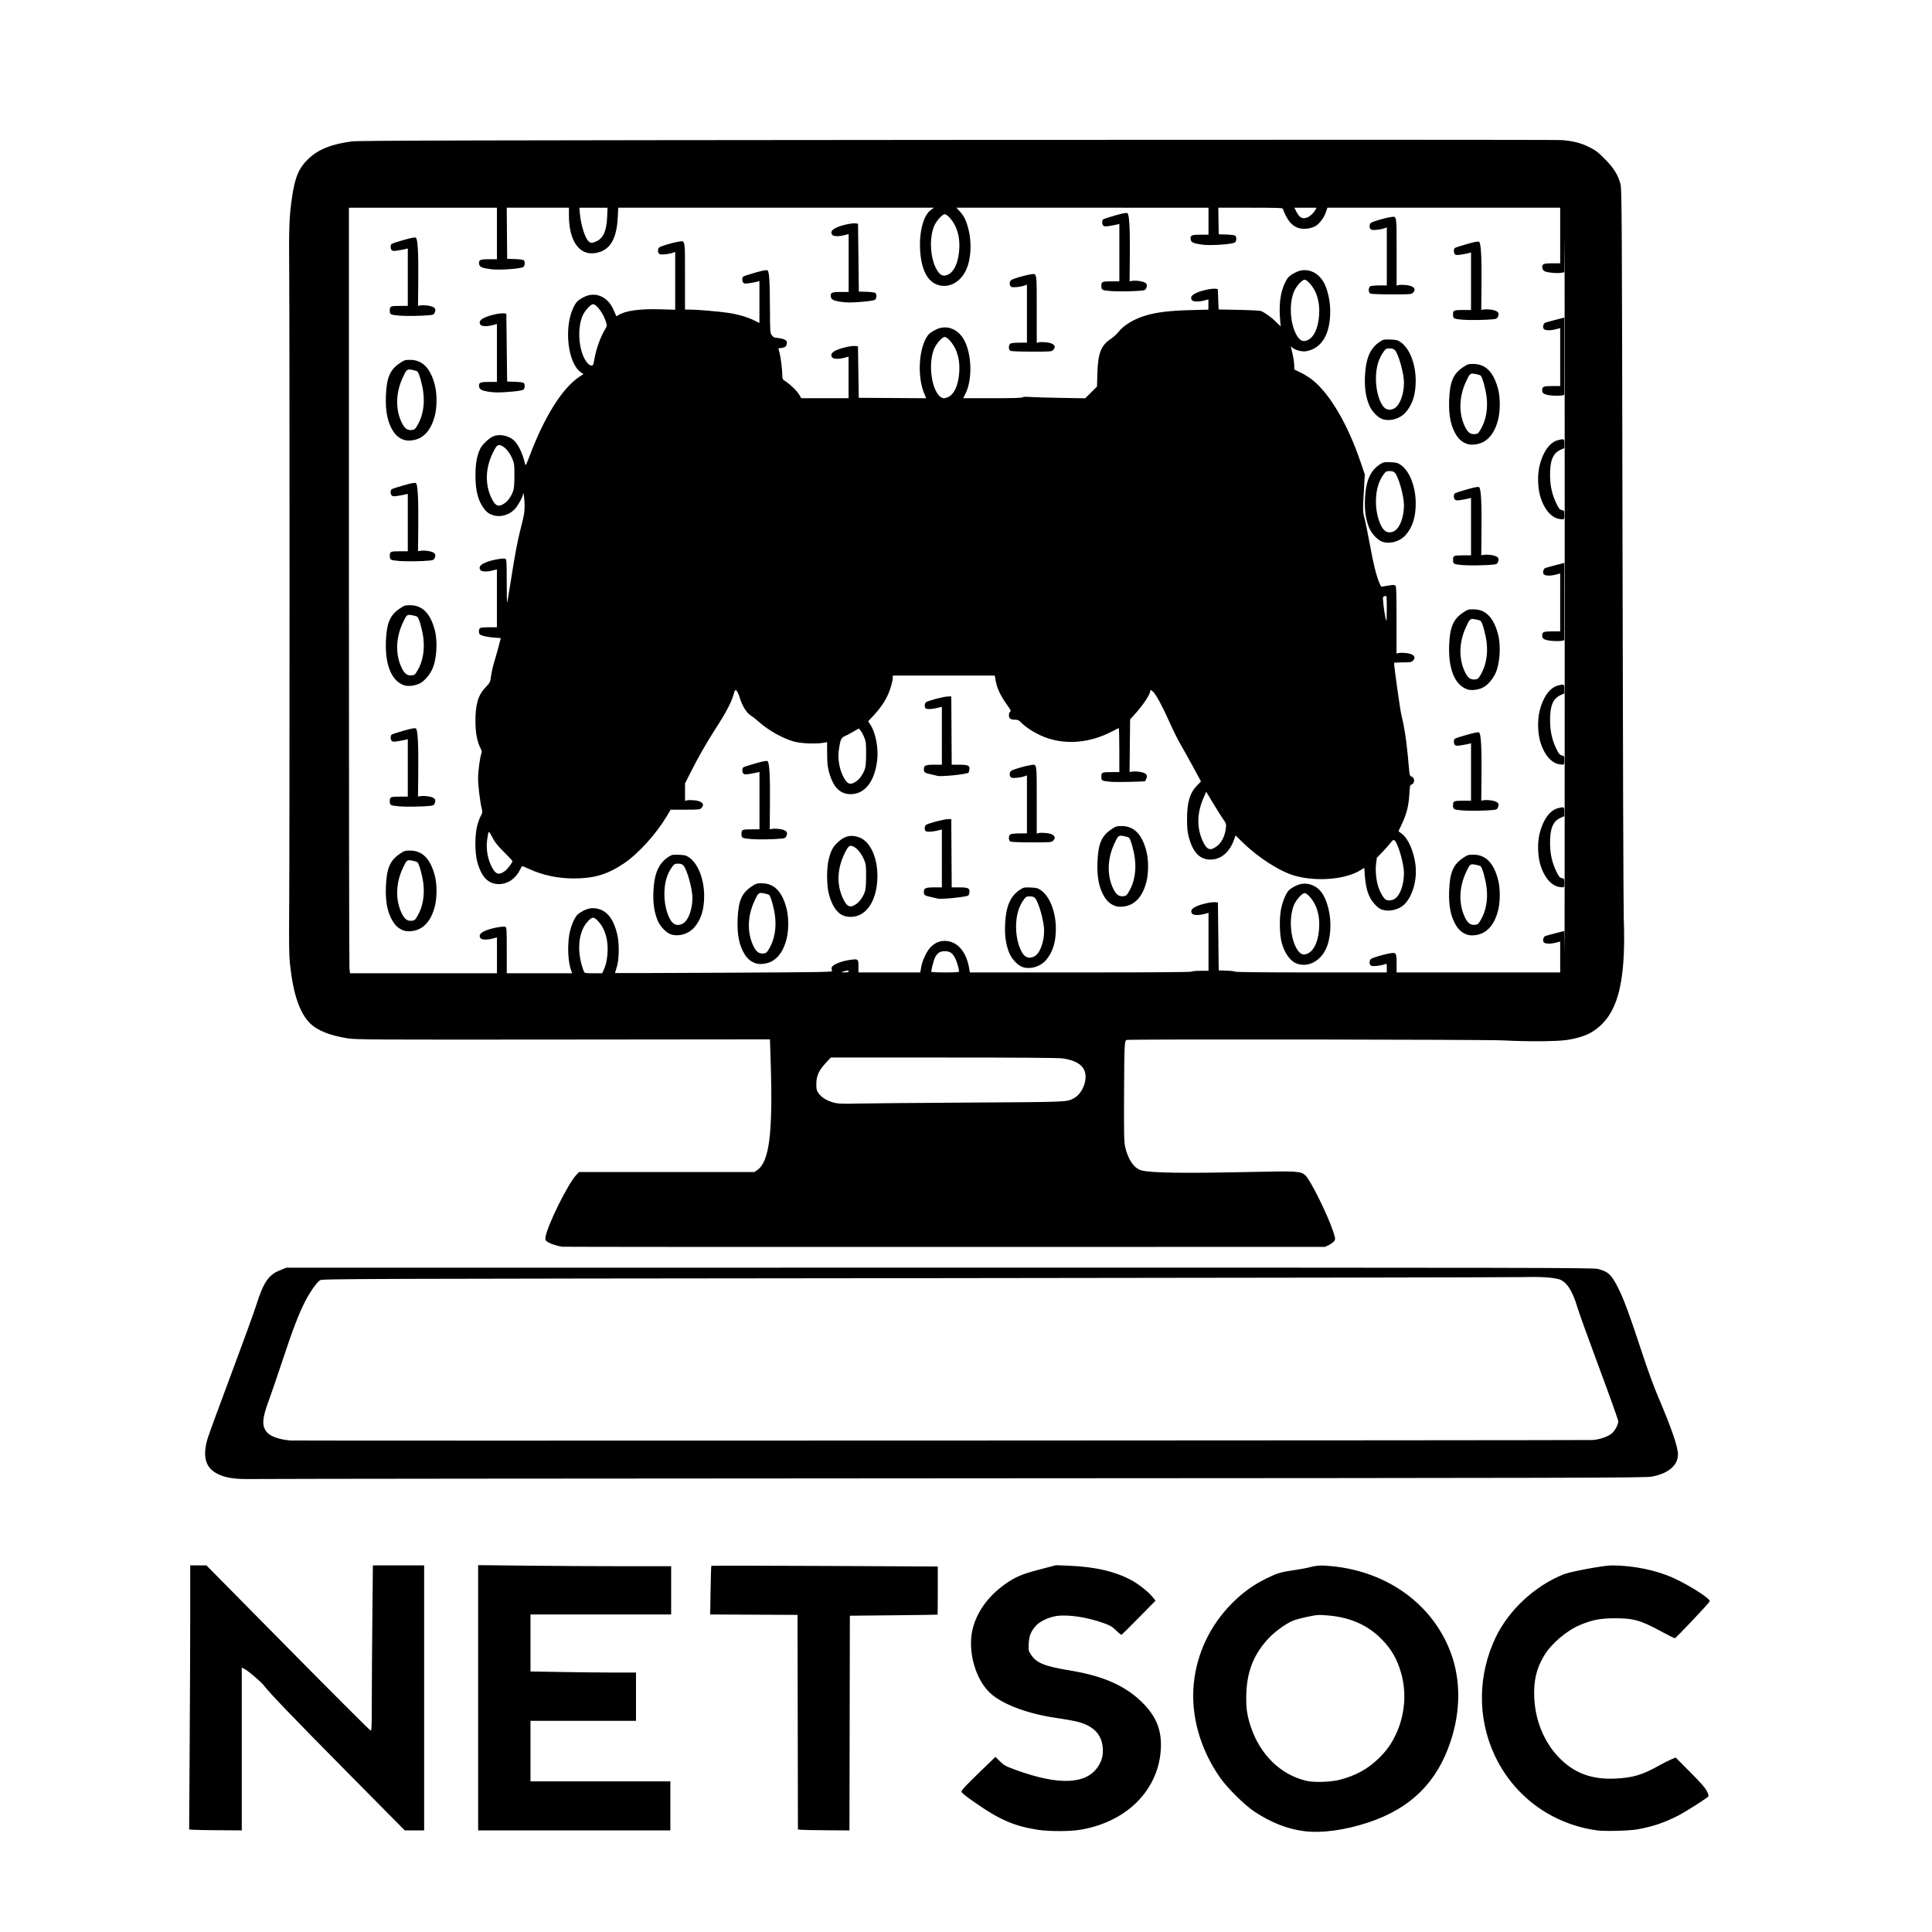 <?xml version="1.0" encoding="UTF-8" standalone="no"?>
<!-- Created with Inkscape (http://www.inkscape.org/) -->

<svg
   xmlns:dc="http://purl.org/dc/elements/1.1/"
   xmlns:cc="http://creativecommons.org/ns#"
   xmlns:rdf="http://www.w3.org/1999/02/22-rdf-syntax-ns#"
   xmlns:svg="http://www.w3.org/2000/svg"
   xmlns="http://www.w3.org/2000/svg"
   xmlns:sodipodi="http://sodipodi.sourceforge.net/DTD/sodipodi-0.dtd"
   xmlns:inkscape="http://www.inkscape.org/namespaces/inkscape"
   width="200mm"
   height="200mm"
   viewBox="0 0 195 200"
   version="1.1"
   id="svg5321"
   inkscape:version="0.92.3 (2405546, 2018-03-11)"
   sodipodi:docname="netsoc.svg">
  <defs
     id="defs5315" />
  <sodipodi:namedview
     id="base"
     pagecolor="#ffffff"
     bordercolor="#666666"
     borderopacity="1.0"
     inkscape:pageopacity="0.0"
     inkscape:pageshadow="2"
     inkscape:zoom="1.4142136"
     inkscape:cx="628.26268"
     inkscape:cy="792.7301"
     inkscape:document-units="mm"
     inkscape:current-layer="layer1"
     showgrid="false"
     inkscape:window-width="3200"
     inkscape:window-height="1675"
     inkscape:window-x="-13"
     inkscape:window-y="-13"
     inkscape:window-maximized="1" />
  <g
     inkscape:label="Layer 1"
     inkscape:groupmode="layer"
     id="layer1">
    <path
       style="fill:#000000;stroke-width:0.085"
       d="m 132.479,189.556 c -1.729,-0.222 -3.436,-0.896 -5.138,-2.031 -1.021,-0.68 -2.804,-2.449 -3.555,-3.527 -2.055,-2.95 -3.024,-6.407 -2.71,-9.669 0.305,-3.164 1.7,-6.097 3.985,-8.382 1.068,-1.068 2.167,-1.867 3.427,-2.491 1.222,-0.605 1.56,-0.71 2.921,-0.907 0.629,-0.091 1.372,-0.228 1.651,-0.303 0.738,-0.2 1.199,-0.224 2.311,-0.116 5.785,0.562 10.473,3.979 12.32,8.98 1.035,2.804 1.024,6.006 -0.031,9.177 -1.409,4.231 -4.115,6.903 -8.465,8.357 -2.451,0.819 -4.873,1.148 -6.715,0.912 z m 3.751,-5.324 c 1.634,-0.43 2.887,-1.121 3.987,-2.2 0.826,-0.81 1.296,-1.465 1.778,-2.48 0.94,-1.978 1.139,-4.316 0.544,-6.371 -0.42,-1.45 -0.979,-2.426 -1.977,-3.454 -1.461,-1.504 -3.292,-2.313 -5.665,-2.503 -0.924,-0.074 -1.06,-0.064 -2.09,0.155 -0.606,0.128 -1.289,0.316 -1.518,0.418 -0.713,0.315 -1.76,1.07 -2.384,1.719 -1.551,1.61 -2.291,3.385 -2.382,5.712 -0.057,1.454 0.051,2.298 0.451,3.5 0.977,2.942 3.117,5.016 5.811,5.633 0.781,0.179 2.526,0.114 3.446,-0.128 z m -31.237,5.197 c -2.46,-0.373 -4.006,-1.038 -6.563,-2.825 -1.067,-0.746 -1.394,-1.016 -1.395,-1.156 -8.5e-4,-0.127 0.533,-0.699 1.756,-1.88 l 1.757,-1.697 0.47,0.463 c 0.43,0.424 0.569,0.499 1.64,0.89 4.461,1.627 7.312,1.506 8.52,-0.362 0.403,-0.624 0.541,-1.189 0.477,-1.955 -0.117,-1.394 -0.99,-2.274 -2.671,-2.689 -0.355,-0.088 -1.331,-0.26 -2.17,-0.382 -2.795,-0.409 -5.252,-1.297 -6.605,-2.389 -1.696,-1.368 -2.621,-4.567 -1.998,-6.909 0.469,-1.764 1.631,-3.344 3.352,-4.559 1.041,-0.735 1.735,-1.029 3.559,-1.506 l 1.693,-0.443 1.333,0.052 c 2.749,0.108 4.895,0.616 6.574,1.555 0.713,0.399 1.664,1.161 2.073,1.662 l 0.327,0.401 -1.724,1.752 c -0.948,0.963 -1.757,1.766 -1.797,1.783 -0.04,0.017 -0.287,-0.181 -0.55,-0.441 -0.409,-0.403 -0.596,-0.515 -1.284,-0.763 -1.722,-0.622 -3.71,-0.922 -4.909,-0.741 -0.828,0.125 -1.751,0.572 -2.154,1.042 -0.507,0.592 -0.678,1.036 -0.711,1.846 -0.028,0.697 -0.02,0.733 0.254,1.142 0.562,0.841 1.407,1.177 4.051,1.613 3.543,0.584 5.887,1.659 7.642,3.504 1.303,1.369 1.818,2.728 1.732,4.569 -0.099,2.113 -0.977,4.062 -2.518,5.587 -1.492,1.477 -3.624,2.494 -5.968,2.845 -1.056,0.158 -3.111,0.153 -4.191,-0.011 z m 57.827,0.052 c -4.757,-0.658 -8.729,-3.619 -10.679,-7.961 -1.708,-3.804 -1.642,-8.147 0.181,-11.994 1.342,-2.833 4.072,-5.371 7.05,-6.553 0.733,-0.291 4.14,-0.92 4.985,-0.921 2.194,-8.5e-4 4.637,0.5 6.402,1.313 1.713,0.789 3.824,2.147 3.733,2.401 -0.069,0.193 -3.499,3.821 -3.612,3.821 -0.068,0 -0.682,-0.304 -1.363,-0.676 -2.175,-1.187 -2.928,-1.399 -4.918,-1.388 -1.459,0.008 -2.321,0.179 -3.556,0.704 -1.405,0.598 -2.972,1.945 -3.712,3.191 -0.782,1.317 -1.075,2.557 -1.008,4.275 0.092,2.352 0.985,4.571 2.476,6.157 1.57,1.67 3.409,2.379 5.884,2.271 1.852,-0.081 2.87,-0.388 4.657,-1.403 0.349,-0.199 0.858,-0.455 1.13,-0.569 l 0.495,-0.208 1.5,1.507 c 1.098,1.103 1.561,1.63 1.725,1.964 0.124,0.251 0.202,0.493 0.175,0.537 -0.106,0.172 -2.402,1.631 -3.185,2.024 -1.488,0.747 -2.511,1.09 -4.169,1.401 -0.802,0.15 -3.408,0.219 -4.191,0.11 z m -145.323,-0.061 -0.416,-0.032 0.056,-9.026 c 0.031,-4.964 0.056,-11.115 0.056,-13.668 v -4.643 h 0.839 0.839 l 8.444,8.551 c 4.644,4.703 8.496,8.551 8.559,8.551 0.095,0 0.115,-0.534 0.115,-3.027 4e-5,-1.665 0.025,-5.513 0.056,-8.551 l 0.056,-5.524 h 2.653 2.653 v 13.716 13.716 h -1.003 -1.003 l -6.217,-6.287 c -5.389,-5.449 -7.77,-7.931 -8.405,-8.76 -0.26,-0.339 -1.585,-1.466 -1.933,-1.643 l -0.319,-0.163 v 8.426 8.426 l -2.307,-0.015 c -1.269,-0.008 -2.494,-0.03 -2.723,-0.048 z m 29.499,-13.667 v -13.73 l 5.094,0.056 c 2.802,0.031 7.297,0.056 9.991,0.056 h 4.897 v 2.498 2.498 h -7.281 -7.281 v 2.95 2.95 l 3.316,0.056 c 1.824,0.031 4.281,0.056 5.461,0.056 h 2.145 v 2.498 2.498 h -5.461 -5.461 v 3.133 3.133 h 7.239 7.239 v 2.54 2.54 h -9.948 -9.948 z m 33.507,13.668 -0.402,-0.032 -0.021,-11.108 -0.021,-11.108 -4.52,-0.022 -4.52,-0.022 0.039,-2.496 c 0.021,-1.373 0.058,-2.516 0.082,-2.54 0.024,-0.024 5.307,-0.018 11.741,0.013 l 11.698,0.057 v 2.484 c 0,1.366 -0.01,2.492 -0.021,2.502 -0.012,0.01 -2.06,0.039 -4.551,0.064 l -4.53,0.045 -0.021,11.113 -0.021,11.113 -2.265,-0.015 c -1.245,-0.008 -2.445,-0.029 -2.666,-0.047 z m -58.444,-36.342 c -0.942,-0.085 -1.522,-0.233 -2.099,-0.536 -1.21,-0.635 -1.515,-1.799 -0.959,-3.658 0.111,-0.373 1.194,-3.325 2.405,-6.562 1.211,-3.236 2.382,-6.456 2.602,-7.154 0.76,-2.419 1.282,-3.194 2.474,-3.671 l 0.661,-0.265 67.62,-0.005 c 62.133,-0.004 67.664,0.006 68.157,0.133 1.065,0.273 1.402,0.591 2.103,1.987 0.564,1.123 1.163,2.739 2.322,6.266 0.721,2.192 1.336,3.882 1.88,5.159 1.318,3.096 1.978,5.026 1.978,5.785 0,1.145 -1.014,1.998 -2.734,2.303 -0.715,0.126 -6.641,0.141 -71.391,0.174 -38.837,0.02 -71.45,0.051 -72.475,0.07 -1.024,0.019 -2.169,0.007 -2.543,-0.027 z m 140.343,-4.012 c 0.652,-0.049 1.418,-0.3 1.869,-0.613 0.357,-0.247 0.75,-0.941 0.75,-1.324 0,-0.132 -0.89,-2.63 -1.979,-5.55 -1.088,-2.92 -2.101,-5.729 -2.25,-6.241 -0.505,-1.73 -1.141,-2.695 -1.922,-2.915 -0.696,-0.196 -1.971,-0.269 -3.84,-0.219 -1.048,0.028 -29.415,0.078 -63.038,0.111 -58.681,0.058 -61.142,0.066 -61.366,0.213 -0.331,0.217 -0.996,1.152 -1.487,2.091 -0.669,1.279 -1.315,2.955 -2.383,6.181 -0.547,1.653 -1.19,3.53 -1.428,4.172 -0.699,1.886 -0.745,2.639 -0.199,3.288 0.371,0.441 1.257,0.753 2.435,0.858 0.471,0.042 134.276,-0.008 134.837,-0.05 z M 55.675,129.057 c -0.468,-0.062 -1.158,-0.288 -1.453,-0.475 -0.261,-0.165 -0.289,-0.218 -0.256,-0.482 0.147,-1.162 2.333,-5.583 3.213,-6.498 l 0.265,-0.275 h 9.073 9.073 l 0.286,-0.193 c 1.272,-0.857 1.642,-3.828 1.402,-11.267 l -0.073,-2.273 -21.39,0.021 c -19.763,0.019 -21.459,0.01 -22.305,-0.123 -1.861,-0.292 -3.18,-0.82 -3.923,-1.57 -1.088,-1.098 -1.742,-3.048 -2.076,-6.185 -0.085,-0.799 -0.103,-2.229 -0.075,-5.842 0.049,-6.289 0.05,-59.465 0.002,-65.617 -0.038,-4.879 -10e-4,-5.843 0.305,-7.931 0.297,-2.022 0.712,-2.984 1.689,-3.912 1.027,-0.976 2.386,-1.52 4.486,-1.796 0.691,-0.091 12.241,-0.12 62.653,-0.157 33.994,-0.025 62.158,-0.017 62.588,0.018 1.222,0.101 1.944,0.283 2.817,0.711 0.698,0.342 0.917,0.508 1.654,1.249 0.928,0.933 1.355,1.617 1.622,2.599 0.138,0.509 0.151,2.755 0.21,37.329 0.035,20.233 0.093,37.626 0.13,38.65 0.251,6.99 -0.69,10.267 -3.404,11.858 -0.554,0.325 -1.497,0.613 -2.485,0.761 -1.054,0.157 -4.034,0.177 -6.575,0.044 -1.795,-0.094 -38.772,-0.139 -39.005,-0.047 -0.219,0.086 -0.239,0.51 -0.26,5.715 -0.018,4.319 -0.005,4.845 0.129,5.419 0.301,1.281 0.927,2.17 1.666,2.369 0.988,0.266 4.319,0.314 11.359,0.163 4.827,-0.104 5.116,-0.086 5.613,0.35 0.515,0.452 2.348,4.16 2.893,5.852 0.223,0.691 0.228,0.745 0.099,0.943 -0.076,0.115 -0.32,0.3 -0.544,0.41 l -0.407,0.2 -39.37,0.009 c -21.653,0.005 -39.484,-0.007 -39.624,-0.025 z m 41.783,-14.917 c 10.732,-0.063 10.424,-0.051 11.188,-0.44 0.843,-0.429 1.425,-1.769 1.173,-2.703 -0.205,-0.762 -0.992,-1.248 -2.32,-1.432 -0.442,-0.061 -4.455,-0.091 -12.323,-0.091 h -11.668 l -0.508,0.543 c -0.729,0.78 -0.993,1.359 -0.993,2.18 0,0.586 0.025,0.684 0.258,1.016 0.331,0.472 1.135,0.894 1.901,1 0.303,0.042 1.122,0.056 1.82,0.032 0.699,-0.024 5.861,-0.071 11.472,-0.104 z M 48.944,98.898 v -1.855 l -0.473,0.123 c -0.575,0.15 -1.13,0.122 -1.245,-0.063 -0.187,-0.299 -0.006,-0.542 0.588,-0.786 0.599,-0.246 1.764,-0.459 2.004,-0.367 0.129,0.049 0.142,0.282 0.142,2.428 v 2.373 h 3.383 3.383 l -0.115,-0.325 c -0.311,-0.883 -0.385,-2.47 -0.172,-3.707 0.154,-0.897 0.588,-1.877 0.94,-2.125 0.79,-0.557 1.396,-0.7 2.102,-0.495 0.942,0.274 1.561,1.123 1.917,2.63 0.235,0.997 0.199,2.677 -0.074,3.471 -0.096,0.279 -0.165,0.518 -0.152,0.53 0.013,0.013 5.093,-0.003 11.289,-0.034 10.533,-0.054 11.26,-0.067 11.177,-0.2 -0.049,-0.078 -0.066,-0.236 -0.037,-0.351 0.069,-0.273 0.939,-0.638 1.834,-0.769 0.91,-0.133 0.932,-0.117 0.932,0.653 v 0.638 h 3.2 3.2 l 0.097,-0.567 c 0.115,-0.669 0.576,-1.647 0.965,-2.044 0.585,-0.597 1.292,-0.793 2.059,-0.57 1,0.291 1.715,1.324 1.952,2.82 l 0.057,0.36 h 11.46 c 7.549,0 11.478,-0.029 11.512,-0.085 0.029,-0.047 0.424,-0.085 0.894,-0.085 h 0.842 v -2.998 -2.998 l -0.473,0.123 c -0.575,0.15 -1.13,0.122 -1.245,-0.063 -0.185,-0.295 -0.005,-0.542 0.565,-0.776 0.597,-0.245 1.499,-0.43 1.882,-0.386 l 0.244,0.028 0.042,3.514 0.042,3.514 0.804,0.025 c 0.442,0.013 0.84,0.061 0.885,0.106 0.051,0.051 3.02,0.081 7.896,0.081 h 7.815 v -0.463 c 0,-0.462 -8.5e-4,-0.463 -0.216,-0.382 -0.377,0.144 -1.171,0.236 -1.371,0.16 -0.218,-0.083 -0.265,-0.461 -0.086,-0.685 0.106,-0.132 1.393,-0.518 2.077,-0.622 0.564,-0.086 0.611,-0.004 0.611,1.072 v 0.921 h 8.467 8.467 v -1.601 -1.601 l -0.473,0.123 c -0.575,0.15 -1.13,0.122 -1.245,-0.063 -0.114,-0.182 -0.012,-0.552 0.172,-0.624 0.082,-0.032 0.558,-0.164 1.058,-0.293 l 0.909,-0.235 0.024,2.167 c 0.013,1.192 0.024,-15.664 0.024,-37.457 0,-21.793 -0.011,-38.111 -0.024,-36.262 l -0.023,3.362 -0.306,0.057 c -0.408,0.077 -1.411,-0.013 -1.702,-0.152 -0.158,-0.075 -0.242,-0.188 -0.261,-0.349 -0.048,-0.416 0.088,-0.481 1.011,-0.481 h 0.836 v -2.879 -2.879 h -12.048 -12.047 l -0.156,0.458 c -0.201,0.592 -0.685,1.228 -1.115,1.466 -0.187,0.103 -0.556,0.213 -0.82,0.244 -0.995,0.117 -1.701,-0.308 -2.215,-1.335 -0.165,-0.331 -0.301,-0.653 -0.301,-0.717 0,-0.096 -0.575,-0.116 -3.346,-0.116 h -3.346 l 0.023,1.376 0.023,1.376 0.8,0.025 c 0.44,0.013 0.849,0.066 0.91,0.116 0.147,0.122 0.141,0.537 -0.011,0.688 -0.197,0.197 -2.451,0.363 -3.368,0.249 -0.924,-0.116 -1.2,-0.239 -1.237,-0.554 -0.048,-0.416 0.088,-0.481 1.011,-0.481 h 0.836 v -1.397 -1.397 H 109.554 96.505 l 0.343,0.373 c 0.46,0.499 0.671,0.936 0.914,1.894 0.355,1.399 0.249,3.122 -0.257,4.192 -0.593,1.255 -1.742,1.877 -2.862,1.552 -1.139,-0.331 -1.803,-1.637 -1.899,-3.735 -0.085,-1.842 0.37,-3.502 1.105,-4.035 l 0.333,-0.241 h -16.341 -16.341 l -0.05,0.995 c -0.117,2.339 -0.847,3.484 -2.364,3.706 -1.638,0.24 -2.691,-1.287 -2.691,-3.904 v -0.797 h -3.219 -3.219 l 0.022,2.646 0.022,2.646 0.8,0.025 c 0.44,0.013 0.849,0.066 0.91,0.116 0.147,0.122 0.141,0.537 -0.011,0.688 -0.197,0.197 -2.451,0.363 -3.368,0.249 -0.924,-0.116 -1.2,-0.239 -1.237,-0.554 -0.048,-0.416 0.088,-0.481 1.011,-0.481 h 0.836 v -2.667 -2.667 h -7.662 -7.662 l 5.9e-4,39.053 c 3.4e-4,21.479 0.025,39.31 0.055,39.624 l 0.054,0.572 h 7.608 7.608 v -1.855 z m 54.428,1.218 c -0.521,-0.167 -1.177,-0.876 -1.428,-1.544 -0.329,-0.874 -0.447,-1.739 -0.395,-2.9 0.084,-1.886 0.555,-2.95 1.6,-3.609 0.311,-0.197 0.411,-0.214 1.045,-0.188 0.618,0.026 0.745,0.06 1.068,0.286 0.915,0.64 1.54,2.254 1.54,3.977 0,1.419 -0.336,2.475 -1.044,3.279 -0.579,0.658 -1.589,0.954 -2.386,0.699 z m 1.289,-1.165 c 0.534,-0.36 0.925,-1.468 0.925,-2.621 0,-0.941 -0.562,-2.952 -0.938,-3.356 -0.123,-0.132 -0.27,-0.181 -0.542,-0.181 -0.322,0 -0.402,0.037 -0.58,0.275 -0.574,0.765 -0.843,1.691 -0.843,2.9 0,1.273 0.414,2.598 0.943,3.014 0.275,0.216 0.687,0.204 1.036,-0.031 z m 27.161,0.827 c -0.727,-0.233 -1.329,-1.042 -1.645,-2.215 -0.21,-0.778 -0.252,-2.378 -0.087,-3.33 0.164,-0.95 0.589,-1.923 0.95,-2.177 0.79,-0.557 1.396,-0.7 2.102,-0.495 0.926,0.269 1.508,1.036 1.871,2.47 0.359,1.413 0.255,3.131 -0.254,4.206 -0.597,1.263 -1.813,1.901 -2.937,1.541 z m 1.105,-1.097 c 0.594,-0.307 0.994,-1.163 1.11,-2.374 0.089,-0.93 -0.008,-1.703 -0.309,-2.454 -0.264,-0.66 -0.885,-1.398 -1.176,-1.398 -0.277,0 -0.925,0.748 -1.135,1.312 -0.502,1.341 -0.336,3.406 0.362,4.513 0.338,0.536 0.667,0.651 1.148,0.402 z m -57.238,1.028 c -0.472,-0.177 -0.794,-0.441 -1.081,-0.889 -0.574,-0.894 -0.811,-2.033 -0.753,-3.618 0.07,-1.902 0.408,-2.721 1.404,-3.4 0.499,-0.34 0.572,-0.364 1.105,-0.364 1.271,0 2.104,0.85 2.561,2.612 0.231,0.892 0.23,2.272 -0.004,3.173 -0.293,1.132 -0.799,1.895 -1.512,2.283 -0.516,0.281 -1.274,0.37 -1.721,0.203 z m 1.43,-1.497 c 0.549,-0.92 0.768,-2.131 0.611,-3.387 -0.107,-0.858 -0.44,-2.04 -0.614,-2.184 -0.058,-0.048 -0.304,-0.123 -0.547,-0.167 -0.537,-0.097 -0.574,-0.066 -0.985,0.831 -0.717,1.564 -0.75,3.265 -0.089,4.629 0.285,0.589 0.562,0.801 1.003,0.768 0.316,-0.023 0.365,-0.061 0.621,-0.491 z m -10.154,-1.483 c -0.521,-0.167 -1.177,-0.876 -1.428,-1.544 -0.329,-0.874 -0.447,-1.739 -0.395,-2.9 0.084,-1.886 0.555,-2.95 1.6,-3.609 0.311,-0.197 0.411,-0.214 1.045,-0.188 0.618,0.026 0.745,0.06 1.068,0.286 0.915,0.64 1.54,2.254 1.54,3.977 0,1.419 -0.336,2.475 -1.044,3.279 -0.579,0.658 -1.589,0.954 -2.386,0.699 z m 1.289,-1.165 c 0.534,-0.36 0.925,-1.468 0.925,-2.621 0,-0.941 -0.562,-2.952 -0.938,-3.356 -0.123,-0.132 -0.27,-0.181 -0.542,-0.181 -0.323,0 -0.402,0.037 -0.58,0.275 -0.574,0.765 -0.843,1.691 -0.843,2.9 0,1.273 0.414,2.598 0.943,3.014 0.275,0.216 0.687,0.204 1.036,-0.031 z m 81.094,1.182 c -0.472,-0.177 -0.794,-0.441 -1.081,-0.889 -0.574,-0.894 -0.811,-2.033 -0.753,-3.618 0.07,-1.902 0.408,-2.721 1.404,-3.4 0.499,-0.34 0.572,-0.364 1.105,-0.364 1.271,0 2.104,0.85 2.561,2.612 0.231,0.892 0.23,2.272 -0.004,3.173 -0.293,1.132 -0.799,1.895 -1.512,2.283 -0.516,0.281 -1.274,0.37 -1.721,0.203 z m 1.43,-1.497 c 0.549,-0.92 0.768,-2.131 0.611,-3.387 -0.107,-0.858 -0.44,-2.04 -0.614,-2.184 -0.058,-0.048 -0.304,-0.123 -0.547,-0.167 -0.537,-0.097 -0.574,-0.066 -0.985,0.831 -0.717,1.564 -0.75,3.265 -0.089,4.63 0.285,0.589 0.562,0.801 1.003,0.768 0.316,-0.023 0.365,-0.061 0.621,-0.491 z m -111.497,1.074 c -0.472,-0.177 -0.794,-0.441 -1.081,-0.889 -0.574,-0.894 -0.811,-2.033 -0.753,-3.618 0.07,-1.902 0.408,-2.721 1.404,-3.4 0.499,-0.34 0.572,-0.364 1.105,-0.364 1.271,0 2.104,0.85 2.561,2.612 0.231,0.892 0.23,2.272 -0.004,3.173 -0.293,1.132 -0.799,1.895 -1.512,2.283 -0.516,0.281 -1.274,0.37 -1.721,0.203 z m 1.43,-1.497 c 0.549,-0.92 0.768,-2.131 0.611,-3.387 -0.107,-0.858 -0.44,-2.04 -0.614,-2.184 -0.058,-0.048 -0.304,-0.123 -0.547,-0.167 -0.537,-0.097 -0.574,-0.066 -0.985,0.831 -0.717,1.564 -0.75,3.265 -0.089,4.63 0.285,0.589 0.562,0.801 1.003,0.768 0.316,-0.023 0.365,-0.061 0.621,-0.491 z m 43.982,-0.093 c -0.616,-0.305 -1.09,-1.049 -1.389,-2.178 -0.243,-0.919 -0.243,-2.75 0,-3.669 0.231,-0.871 0.425,-1.228 0.928,-1.697 0.705,-0.659 1.328,-0.808 2.176,-0.519 1.149,0.392 1.932,2.043 1.922,4.051 -0.01,1.941 -0.713,3.467 -1.838,3.992 -0.559,0.261 -1.297,0.269 -1.799,0.021 z m 1.494,-1.184 c 0.328,-0.242 0.637,-0.686 0.822,-1.178 0.109,-0.29 0.144,-0.675 0.149,-1.609 0.005,-1.078 -0.017,-1.285 -0.181,-1.697 -0.239,-0.599 -0.625,-1.123 -0.995,-1.352 -0.483,-0.298 -0.629,-0.216 -1.021,0.571 -0.808,1.622 -0.875,3.283 -0.191,4.739 0.414,0.882 0.763,1.012 1.419,0.526 z m 54.436,0.641 c -0.283,-0.091 -0.513,-0.257 -0.82,-0.592 -0.621,-0.68 -0.915,-1.54 -1.017,-2.981 l -0.055,-0.78 -0.387,0.241 c -1.528,0.953 -4.468,1.212 -6.75,0.595 -1.528,-0.413 -3.811,-1.865 -5.445,-3.462 l -0.752,-0.735 -0.097,0.301 c -0.449,1.387 -1.367,2.203 -2.482,2.205 -1.123,0.002 -1.835,-0.739 -2.262,-2.356 -0.13,-0.493 -0.172,-0.924 -0.175,-1.792 -0.006,-1.761 0.285,-2.749 1.032,-3.514 l 0.414,-0.423 -0.849,-1.566 c -0.467,-0.861 -1.053,-1.913 -1.302,-2.336 -0.249,-0.423 -0.706,-1.338 -1.016,-2.032 -0.815,-1.827 -1.455,-3.026 -1.784,-3.345 -0.18,-0.174 -0.288,-0.233 -0.289,-0.156 -0.003,0.415 -0.779,1.58 -1.745,2.62 l -0.354,0.381 -0.029,2.726 -0.029,2.726 0.344,-0.047 c 0.189,-0.026 0.561,-0.002 0.826,0.053 0.572,0.119 0.723,0.303 0.563,0.688 -0.056,0.135 -0.107,0.249 -0.113,0.253 -0.104,0.059 -2.977,0.12 -3.487,0.073 -1.025,-0.093 -1.054,-0.108 -1.054,-0.541 0,-0.443 0.058,-0.467 1.122,-0.469 l 0.741,-0.001 v -2.293 c 0,-1.261 -0.029,-2.28 -0.064,-2.264 -0.035,0.016 -0.368,0.186 -0.741,0.377 -2.163,1.113 -4.49,1.358 -6.562,0.692 -1.042,-0.335 -2.269,-1.066 -2.872,-1.712 -0.153,-0.164 -0.289,-0.22 -0.535,-0.22 -0.485,0 -0.657,-0.122 -0.657,-0.464 0,-0.175 0.053,-0.319 0.133,-0.364 0.112,-0.063 0.057,-0.181 -0.35,-0.745 -0.632,-0.876 -1.015,-1.682 -1.145,-2.41 l -0.105,-0.588 h -5.278 -5.278 v 0.221 c 0,0.343 -0.243,1.198 -0.505,1.776 -0.323,0.713 -0.841,1.457 -1.497,2.153 l -0.548,0.581 0.222,0.336 c 0.547,0.826 0.86,2.425 0.718,3.669 -0.253,2.222 -1.274,3.539 -2.745,3.542 -1.123,0.002 -1.834,-0.738 -2.262,-2.356 -0.132,-0.498 -0.173,-0.927 -0.177,-1.842 l -0.005,-1.193 -0.347,0.067 c -0.697,0.135 -2.27,0.085 -2.979,-0.096 -1.187,-0.302 -2.743,-1.168 -3.778,-2.102 -0.246,-0.222 -0.596,-0.494 -0.776,-0.603 -0.433,-0.262 -0.907,-1.011 -1.142,-1.803 -0.104,-0.35 -0.259,-0.7 -0.345,-0.777 -0.149,-0.135 -0.164,-0.114 -0.342,0.477 -0.244,0.813 -0.792,1.842 -1.857,3.486 -0.934,1.443 -1.802,2.968 -2.627,4.612 l -0.514,1.026 v 0.899 0.899 l 0.226,-0.057 c 0.124,-0.031 0.472,-0.03 0.773,0.002 0.785,0.084 1.075,0.418 0.694,0.798 -0.157,0.157 -0.282,0.169 -1.673,0.169 h -1.504 l -0.407,0.678 c -1.128,1.883 -2.968,3.904 -4.46,4.901 -1.696,1.133 -3.058,1.539 -5.165,1.539 -1.655,0 -3.227,-0.334 -4.647,-0.988 -0.344,-0.158 -0.651,-0.288 -0.682,-0.288 -0.031,0 -0.138,0.17 -0.239,0.378 -0.449,0.924 -1.267,1.483 -2.173,1.484 -1.123,0.002 -1.834,-0.738 -2.262,-2.356 -0.246,-0.929 -0.243,-2.75 0.005,-3.689 0.097,-0.368 0.264,-0.825 0.37,-1.016 0.181,-0.325 0.186,-0.378 0.086,-0.813 -0.18,-0.781 -0.364,-2.34 -0.363,-3.074 5e-4,-0.741 0.186,-2.156 0.333,-2.543 0.072,-0.189 0.056,-0.299 -0.085,-0.575 -0.346,-0.678 -0.515,-1.567 -0.523,-2.741 -0.011,-1.785 0.27,-2.748 1.039,-3.556 0.477,-0.501 0.485,-0.518 0.586,-1.226 0.057,-0.395 0.195,-1.008 0.307,-1.363 0.112,-0.355 0.314,-1.065 0.448,-1.578 l 0.245,-0.933 -0.689,-0.054 c -0.726,-0.057 -1.295,-0.183 -1.472,-0.327 -0.135,-0.11 -0.137,-0.508 -0.004,-0.641 0.065,-0.065 0.399,-0.102 0.931,-0.102 h 0.83 v -2.998 -2.998 l -0.473,0.123 c -0.575,0.15 -1.13,0.122 -1.245,-0.063 -0.187,-0.299 -0.006,-0.542 0.588,-0.786 0.599,-0.246 1.764,-0.459 2.004,-0.367 0.129,0.049 0.142,0.275 0.142,2.315 0,1.243 0.019,2.242 0.042,2.219 0.023,-0.023 0.195,-1.029 0.382,-2.237 0.441,-2.841 0.698,-4.184 1.107,-5.774 0.278,-1.083 0.331,-1.42 0.322,-2.074 -0.009,-0.671 -0.12,-1.536 -0.149,-1.162 -0.021,0.268 -0.517,1.184 -0.828,1.528 -0.879,0.975 -2.42,1.021 -3.149,0.095 -0.682,-0.867 -0.96,-1.888 -0.96,-3.528 0,-1.257 0.156,-2.116 0.51,-2.81 0.211,-0.414 0.916,-1.077 1.327,-1.249 0.587,-0.245 1.409,-0.121 2.004,0.303 0.514,0.366 1.032,1.393 1.295,2.567 0.049,0.22 0.11,0.107 0.503,-0.931 1.512,-3.996 3.366,-6.938 5.102,-8.093 l 0.438,-0.292 -0.248,-0.166 c -1.36,-0.91 -1.802,-4.581 -0.806,-6.693 0.288,-0.611 0.468,-0.791 1.122,-1.122 1.13,-0.572 2.382,-0.067 2.984,1.204 0.135,0.285 0.268,0.586 0.295,0.669 0.045,0.138 0.066,0.14 0.246,0.022 0.72,-0.472 2.195,-0.681 4.35,-0.618 l 1.553,0.046 v -2.995 -2.995 l -0.216,0.082 c -0.377,0.144 -1.171,0.236 -1.371,0.16 -0.218,-0.083 -0.265,-0.461 -0.086,-0.685 0.106,-0.132 1.393,-0.518 2.077,-0.622 0.641,-0.098 0.611,-0.275 0.611,3.596 v 3.445 l 0.487,-0.003 c 0.701,-0.004 2.963,0.188 3.992,0.339 1.004,0.148 2.03,0.45 2.739,0.807 l 0.487,0.245 v -2.17 -2.17 l -0.191,0.052 c -0.105,0.029 -0.447,0.096 -0.76,0.149 -0.449,0.076 -0.597,0.074 -0.699,-0.011 -0.156,-0.129 -0.17,-0.54 -0.023,-0.659 0.058,-0.047 0.615,-0.23 1.238,-0.406 0.835,-0.237 1.168,-0.298 1.27,-0.234 0.183,0.115 0.242,1.067 0.255,4.115 0.01,2.28 0.016,2.361 0.195,2.603 0.11,0.149 0.263,0.251 0.377,0.251 0.105,0 0.384,0.041 0.62,0.092 0.512,0.11 0.662,0.306 0.512,0.669 -0.08,0.192 -0.168,0.248 -0.464,0.292 l -0.365,0.055 0.115,0.441 c 0.132,0.506 0.289,1.781 0.29,2.356 5.9e-4,0.357 0.028,0.409 0.318,0.602 0.544,0.361 1.201,1 1.428,1.388 l 0.218,0.371 h 2.447 2.447 v -2.151 -2.151 l -0.473,0.123 c -0.575,0.15 -1.13,0.122 -1.245,-0.063 -0.185,-0.295 -0.005,-0.542 0.565,-0.776 0.597,-0.245 1.499,-0.43 1.882,-0.386 l 0.244,0.028 0.042,2.667 0.042,2.667 3.487,0.022 3.487,0.022 -0.216,-0.53 c -0.628,-1.541 -0.586,-4.01 0.092,-5.449 0.288,-0.611 0.468,-0.791 1.122,-1.122 1.084,-0.548 2.294,-0.103 2.939,1.083 0.793,1.457 0.863,4.083 0.147,5.516 l -0.25,0.5 h 3.024 c 2.053,0 3.054,-0.029 3.116,-0.091 0.06,-0.06 0.337,-0.073 0.8,-0.038 0.39,0.029 1.83,0.072 3.201,0.095 l 2.492,0.042 0.611,-0.607 0.611,-0.607 0.036,-1.323 c 0.059,-2.12 0.367,-2.926 1.381,-3.605 0.281,-0.188 0.634,-0.504 0.785,-0.701 0.557,-0.731 1.643,-1.381 2.924,-1.752 1.106,-0.32 2.448,-0.479 4.522,-0.533 l 1.884,-0.049 v -0.53 -0.53 l -0.473,0.123 c -0.575,0.15 -1.13,0.122 -1.245,-0.063 -0.185,-0.295 -0.005,-0.542 0.565,-0.776 0.597,-0.245 1.499,-0.43 1.882,-0.386 l 0.244,0.028 0.042,1.058 0.042,1.058 2.117,0.042 c 1.164,0.023 2.193,0.077 2.286,0.12 0.47,0.216 1.153,0.721 1.602,1.183 0.276,0.284 0.472,0.441 0.437,0.347 -0.036,-0.093 -0.085,-0.627 -0.109,-1.185 -0.057,-1.295 0.117,-2.378 0.517,-3.225 0.288,-0.611 0.469,-0.791 1.122,-1.122 1.084,-0.548 2.294,-0.103 2.939,1.083 0.381,0.701 0.646,1.915 0.644,2.958 -0.004,2.367 -0.877,3.821 -2.473,4.118 -0.395,0.074 -1.092,-0.088 -1.39,-0.323 l -0.226,-0.178 0.064,0.249 c 0.183,0.717 0.299,1.393 0.3,1.745 l 10e-4,0.395 0.699,0.34 c 0.384,0.187 0.95,0.548 1.258,0.803 1.799,1.491 3.614,4.617 4.916,8.465 l 0.43,1.27 -0.054,0.94 c -0.166,2.866 -0.166,2.887 0.021,3.582 0.097,0.363 0.351,1.602 0.563,2.753 0.374,2.03 0.622,3.041 0.963,3.918 0.09,0.233 0.197,0.422 0.236,0.421 0.04,-0.002 0.349,-0.053 0.689,-0.114 0.485,-0.087 0.643,-0.089 0.741,-0.008 0.106,0.088 0.124,0.626 0.124,3.573 v 3.47 l 0.226,-0.057 c 0.124,-0.031 0.472,-0.03 0.773,0.002 0.785,0.084 1.075,0.418 0.694,0.798 -0.148,0.148 -0.282,0.169 -1.058,0.169 -0.489,0 -0.889,0.024 -0.889,0.052 0,0.404 0.636,4.917 0.763,5.413 0.268,1.048 0.499,2.492 0.642,4.017 0.072,0.768 0.15,1.595 0.173,1.838 0.033,0.344 0.079,0.452 0.211,0.494 0.384,0.122 0.385,0.718 0.002,0.839 -0.136,0.043 -0.164,0.178 -0.211,1.006 -0.067,1.178 -0.269,1.992 -0.752,3.027 l -0.371,0.796 0.343,0.257 c 0.654,0.49 1.224,1.766 1.41,3.161 0.21,1.567 -0.283,3.329 -1.17,4.178 -0.544,0.521 -1.534,0.756 -2.239,0.53 z m 1.289,-1.165 c 0.534,-0.36 0.925,-1.468 0.925,-2.624 0,-1.097 -0.722,-3.449 -1.059,-3.449 -0.063,0 -0.201,0.124 -0.307,0.275 -0.105,0.151 -0.473,0.567 -0.817,0.923 l -0.625,0.648 -0.078,0.619 c -0.091,0.728 0.016,1.776 0.253,2.465 0.187,0.542 0.532,1.117 0.746,1.242 0.251,0.146 0.66,0.104 0.962,-0.1 z m -92.126,-2.867 c 0.252,-0.186 0.764,-0.869 0.764,-1.018 0,-0.038 -0.394,-0.46 -0.875,-0.938 -0.693,-0.688 -0.944,-1.004 -1.205,-1.521 -0.197,-0.39 -0.353,-0.61 -0.388,-0.549 -0.032,0.057 -0.1,0.413 -0.152,0.792 -0.139,1.015 0.068,2.12 0.556,2.966 0.374,0.649 0.696,0.715 1.301,0.267 z m 73.654,-2.536 c 0.52,-0.384 0.868,-1.075 0.964,-1.912 0.047,-0.412 0.03,-0.467 -0.297,-0.931 -0.191,-0.272 -0.66,-1.017 -1.043,-1.657 l -0.696,-1.163 -0.254,0.57 c -0.716,1.609 -0.748,3.174 -0.095,4.566 0.414,0.882 0.763,1.012 1.419,0.526 z m -37.253,-6.773 c 0.328,-0.242 0.637,-0.686 0.822,-1.178 0.109,-0.29 0.144,-0.675 0.149,-1.609 0.005,-1.092 -0.016,-1.282 -0.189,-1.719 -0.107,-0.27 -0.28,-0.59 -0.384,-0.711 l -0.189,-0.22 -0.586,0.342 c -0.323,0.188 -0.722,0.398 -0.887,0.467 -0.345,0.143 -0.444,0.384 -0.59,1.435 -0.134,0.964 0.082,2.091 0.561,2.921 0.373,0.647 0.696,0.715 1.295,0.272 z m 54.872,-17.892 c 0,-1.266 -0.005,-1.303 -0.171,-1.26 -0.094,0.025 -0.187,0.072 -0.208,0.105 -0.091,0.148 0.233,2.459 0.345,2.459 0.019,0 0.034,-0.587 0.034,-1.304 z M 49.782,52.062 c 0.328,-0.242 0.637,-0.686 0.822,-1.178 0.109,-0.29 0.144,-0.675 0.149,-1.609 0.005,-1.078 -0.017,-1.285 -0.181,-1.697 -0.239,-0.599 -0.625,-1.123 -0.995,-1.352 -0.483,-0.298 -0.629,-0.216 -1.021,0.571 -0.808,1.622 -0.875,3.283 -0.191,4.739 0.414,0.882 0.763,1.012 1.419,0.526 z m 45.841,-10.946 c 0.617,-0.258 1.041,-1.127 1.161,-2.382 0.089,-0.93 -0.008,-1.703 -0.309,-2.454 -0.264,-0.66 -0.885,-1.398 -1.176,-1.398 -0.277,0 -0.925,0.748 -1.135,1.312 -0.701,1.872 -0.037,4.978 1.075,5.033 0.06,0.003 0.233,-0.047 0.385,-0.11 z m -36.602,-3.885 c 0.179,-1.077 0.64,-2.366 1.125,-3.147 0.176,-0.284 0.194,-0.374 0.123,-0.631 -0.258,-0.933 -0.98,-1.958 -1.38,-1.958 -0.274,0 -0.923,0.752 -1.133,1.312 -0.502,1.341 -0.336,3.406 0.362,4.513 0.229,0.363 0.426,0.519 0.66,0.523 0.109,0.002 0.163,-0.135 0.243,-0.611 z m 73.906,-2.05 c 0.594,-0.307 0.994,-1.163 1.11,-2.374 0.089,-0.93 -0.008,-1.703 -0.309,-2.454 -0.264,-0.66 -0.885,-1.398 -1.176,-1.398 -0.277,0 -0.925,0.748 -1.135,1.312 -0.502,1.341 -0.336,3.406 0.362,4.513 0.338,0.536 0.667,0.651 1.148,0.402 z m -19.985,58.602 c -0.472,-0.177 -0.794,-0.441 -1.081,-0.889 -0.574,-0.894 -0.811,-2.033 -0.753,-3.618 0.07,-1.902 0.408,-2.721 1.404,-3.4 0.499,-0.34 0.572,-0.364 1.105,-0.364 1.271,0 2.104,0.85 2.561,2.612 0.231,0.892 0.23,2.272 -0.004,3.173 -0.293,1.132 -0.799,1.895 -1.512,2.283 -0.516,0.281 -1.274,0.37 -1.721,0.203 z m 1.43,-1.497 c 0.549,-0.92 0.768,-2.131 0.611,-3.387 -0.107,-0.858 -0.44,-2.04 -0.614,-2.184 -0.058,-0.048 -0.304,-0.123 -0.547,-0.167 -0.537,-0.097 -0.574,-0.066 -0.985,0.831 -0.717,1.564 -0.75,3.265 -0.089,4.63 0.285,0.589 0.562,0.801 1.003,0.768 0.316,-0.023 0.365,-0.061 0.621,-0.491 z m -19.836,0.728 c -0.047,-0.018 -0.313,-0.081 -0.593,-0.14 -0.726,-0.154 -0.804,-0.208 -0.804,-0.546 0,-0.394 0.167,-0.466 1.095,-0.466 h 0.768 v -2.995 -2.995 l -0.487,0.115 c -0.526,0.124 -0.944,0.148 -1.157,0.066 -0.167,-0.064 -0.177,-0.486 -0.016,-0.647 0.152,-0.152 1.84,-0.6 2.289,-0.608 l 0.345,-0.006 0.022,3.535 0.022,3.535 h 0.797 c 0.924,0 1.115,0.1 1.028,0.537 -0.028,0.14 -0.064,0.268 -0.08,0.284 -0.17,0.17 -2.909,0.45 -3.229,0.33 z m 64.189,-1.239 c -0.715,-0.214 -1.332,-0.962 -1.715,-2.081 -0.327,-0.956 -0.381,-2.412 -0.126,-3.426 0.36,-1.434 1.063,-2.395 1.907,-2.607 0.631,-0.159 0.643,-0.152 0.643,0.366 v 0.462 l -0.363,0.16 c -0.815,0.361 -1.125,1.11 -1.109,2.684 0.011,1.133 0.229,2.055 0.713,3.012 0.207,0.41 0.304,0.516 0.507,0.557 0.241,0.048 0.251,0.069 0.251,0.505 0,0.442 -0.007,0.455 -0.233,0.448 -0.128,-0.004 -0.342,-0.04 -0.476,-0.08 z m -56.632,-4.661 c -0.211,-0.123 -0.2,-0.637 0.016,-0.752 0.09,-0.048 0.509,-0.088 0.931,-0.088 h 0.768 v -3.004 -3.004 l -0.216,0.082 c -0.377,0.144 -1.171,0.236 -1.371,0.16 -0.218,-0.083 -0.265,-0.461 -0.086,-0.685 0.106,-0.132 1.393,-0.518 2.077,-0.622 0.641,-0.098 0.611,-0.278 0.611,3.621 v 3.47 l 0.226,-0.057 c 0.124,-0.031 0.472,-0.03 0.773,0.002 0.785,0.084 1.075,0.418 0.694,0.798 -0.16,0.16 -0.28,0.169 -2.223,0.167 -1.236,-0.002 -2.112,-0.037 -2.201,-0.089 z m -26.821,-0.252 c -0.967,-0.086 -1.014,-0.111 -1.014,-0.541 0,-0.443 0.058,-0.467 1.122,-0.469 l 0.741,-0.001 v -2.973 -2.973 l -0.191,0.052 c -0.105,0.029 -0.447,0.096 -0.76,0.149 -0.449,0.076 -0.597,0.074 -0.699,-0.011 -0.156,-0.129 -0.17,-0.54 -0.023,-0.659 0.058,-0.047 0.615,-0.23 1.238,-0.406 0.836,-0.237 1.168,-0.298 1.27,-0.234 0.198,0.124 0.278,1.622 0.248,4.615 l -0.025,2.43 0.344,-0.047 c 0.189,-0.026 0.561,-0.002 0.826,0.053 0.57,0.118 0.722,0.303 0.565,0.683 -0.087,0.211 -0.155,0.247 -0.536,0.285 -0.782,0.079 -2.454,0.104 -3.106,0.046 z m 73.66,-2.963 c -0.967,-0.086 -1.014,-0.111 -1.014,-0.541 0,-0.443 0.058,-0.467 1.122,-0.469 l 0.741,-0.001 v -2.973 -2.973 l -0.191,0.052 c -0.105,0.029 -0.447,0.096 -0.76,0.149 -0.449,0.076 -0.597,0.074 -0.699,-0.011 -0.156,-0.129 -0.17,-0.54 -0.023,-0.659 0.058,-0.047 0.615,-0.23 1.238,-0.406 0.836,-0.237 1.168,-0.298 1.27,-0.234 0.198,0.124 0.278,1.622 0.248,4.615 l -0.025,2.43 0.344,-0.047 c 0.189,-0.026 0.561,-0.002 0.826,0.053 0.57,0.118 0.722,0.303 0.565,0.683 -0.087,0.211 -0.155,0.247 -0.536,0.285 -0.782,0.079 -2.454,0.104 -3.106,0.046 z M 38.866,83.476 c -0.967,-0.086 -1.014,-0.111 -1.014,-0.541 0,-0.443 0.058,-0.467 1.122,-0.469 l 0.741,-0.001 v -2.973 -2.973 l -0.191,0.052 c -0.105,0.029 -0.447,0.096 -0.76,0.149 -0.449,0.076 -0.597,0.074 -0.699,-0.011 -0.156,-0.129 -0.17,-0.54 -0.023,-0.659 0.058,-0.047 0.615,-0.23 1.238,-0.406 0.836,-0.237 1.168,-0.298 1.27,-0.234 0.198,0.124 0.278,1.622 0.248,4.615 l -0.025,2.43 0.344,-0.047 c 0.189,-0.026 0.561,-0.002 0.826,0.053 0.57,0.118 0.722,0.303 0.565,0.683 -0.087,0.211 -0.155,0.247 -0.536,0.285 -0.782,0.079 -2.454,0.104 -3.106,0.046 z m 55.671,-3.162 c -0.047,-0.018 -0.313,-0.081 -0.593,-0.14 -0.726,-0.154 -0.804,-0.208 -0.804,-0.546 0,-0.394 0.167,-0.466 1.095,-0.466 h 0.768 v -2.995 -2.995 l -0.487,0.115 c -0.526,0.124 -0.944,0.148 -1.157,0.066 -0.167,-0.064 -0.177,-0.486 -0.016,-0.647 0.152,-0.152 1.84,-0.6 2.289,-0.608 l 0.345,-0.006 0.022,3.535 0.022,3.535 h 0.797 c 0.924,0 1.115,0.1 1.028,0.537 -0.028,0.14 -0.064,0.268 -0.08,0.284 -0.17,0.17 -2.909,0.45 -3.229,0.33 z m 64.189,-1.239 c -0.715,-0.214 -1.332,-0.962 -1.715,-2.081 -0.327,-0.956 -0.381,-2.412 -0.126,-3.426 0.36,-1.434 1.063,-2.395 1.907,-2.607 0.631,-0.159 0.643,-0.152 0.643,0.366 v 0.462 l -0.363,0.16 c -0.815,0.361 -1.125,1.11 -1.109,2.684 0.011,1.133 0.229,2.055 0.713,3.012 0.207,0.41 0.304,0.516 0.507,0.557 0.241,0.048 0.251,0.069 0.251,0.505 0,0.442 -0.007,0.455 -0.233,0.448 -0.128,-0.004 -0.342,-0.04 -0.476,-0.08 z m -9.377,-7.729 c -1.266,-0.474 -1.928,-2.12 -1.833,-4.559 0.072,-1.85 0.419,-2.677 1.404,-3.347 0.499,-0.34 0.572,-0.364 1.105,-0.364 1.271,0 2.108,0.854 2.559,2.612 0.317,1.233 0.172,3.14 -0.31,4.093 -0.294,0.582 -0.779,1.131 -1.201,1.361 -0.519,0.283 -1.276,0.372 -1.725,0.205 z m 1.43,-1.497 c 0.549,-0.92 0.768,-2.131 0.611,-3.387 -0.107,-0.858 -0.44,-2.04 -0.614,-2.184 -0.058,-0.048 -0.304,-0.123 -0.547,-0.167 -0.537,-0.097 -0.574,-0.066 -0.985,0.831 -0.717,1.564 -0.75,3.265 -0.089,4.63 0.285,0.589 0.562,0.801 1.003,0.768 0.316,-0.023 0.365,-0.061 0.621,-0.491 z m -111.497,1.074 c -1.266,-0.474 -1.928,-2.12 -1.833,-4.559 0.072,-1.85 0.419,-2.677 1.404,-3.347 0.499,-0.34 0.572,-0.364 1.105,-0.364 1.271,0 2.108,0.854 2.559,2.612 0.317,1.233 0.172,3.14 -0.31,4.093 -0.294,0.582 -0.779,1.131 -1.201,1.361 -0.519,0.283 -1.276,0.372 -1.725,0.205 z m 1.43,-1.497 c 0.549,-0.92 0.768,-2.131 0.611,-3.387 -0.107,-0.858 -0.44,-2.04 -0.614,-2.184 -0.058,-0.048 -0.304,-0.123 -0.547,-0.167 -0.537,-0.097 -0.574,-0.066 -0.985,0.831 -0.717,1.564 -0.75,3.265 -0.089,4.629 0.285,0.589 0.562,0.801 1.003,0.768 0.316,-0.023 0.365,-0.061 0.621,-0.491 z m 116.992,-3.143 c -0.43,-0.101 -0.557,-0.213 -0.557,-0.491 0,-0.374 0.133,-0.43 1.033,-0.43 h 0.83 v -2.998 -2.998 l -0.473,0.123 c -0.575,0.15 -1.13,0.122 -1.245,-0.063 -0.114,-0.182 -0.012,-0.552 0.172,-0.624 0.082,-0.032 0.558,-0.164 1.059,-0.293 l 0.91,-0.235 v 3.999 3.999 l -0.191,0.051 c -0.274,0.073 -1.15,0.05 -1.539,-0.042 z m -8.772,-7.784 c -0.967,-0.086 -1.014,-0.111 -1.014,-0.541 0,-0.443 0.058,-0.467 1.122,-0.469 l 0.741,-10e-4 v -2.973 -2.973 l -0.191,0.052 c -0.105,0.029 -0.447,0.096 -0.76,0.149 -0.449,0.076 -0.597,0.074 -0.699,-0.011 -0.156,-0.129 -0.17,-0.54 -0.023,-0.659 0.058,-0.047 0.615,-0.23 1.238,-0.406 0.836,-0.237 1.168,-0.298 1.27,-0.234 0.198,0.124 0.278,1.622 0.248,4.615 l -0.025,2.43 0.344,-0.047 c 0.189,-0.026 0.561,-0.002 0.826,0.053 0.57,0.118 0.722,0.303 0.565,0.683 -0.087,0.211 -0.155,0.247 -0.536,0.285 -0.782,0.079 -2.454,0.104 -3.106,0.046 z M 38.866,58.076 c -0.967,-0.086 -1.014,-0.111 -1.014,-0.541 0,-0.443 0.058,-0.467 1.122,-0.469 l 0.741,-10e-4 v -2.973 -2.973 l -0.191,0.052 c -0.105,0.029 -0.447,0.096 -0.76,0.149 -0.449,0.076 -0.597,0.074 -0.699,-0.011 -0.156,-0.129 -0.17,-0.54 -0.023,-0.659 0.058,-0.047 0.615,-0.23 1.238,-0.406 0.836,-0.237 1.168,-0.298 1.27,-0.234 0.198,0.124 0.278,1.622 0.248,4.615 l -0.025,2.43 0.344,-0.047 c 0.189,-0.026 0.561,-0.002 0.826,0.053 0.57,0.118 0.722,0.303 0.565,0.683 -0.087,0.211 -0.155,0.247 -0.536,0.285 -0.782,0.079 -2.454,0.104 -3.106,0.046 z m 101.759,-1.986 c -0.521,-0.167 -1.177,-0.876 -1.428,-1.544 -0.329,-0.874 -0.447,-1.739 -0.395,-2.9 0.084,-1.886 0.555,-2.95 1.6,-3.609 0.311,-0.197 0.411,-0.214 1.045,-0.188 0.618,0.026 0.745,0.06 1.068,0.286 0.915,0.64 1.54,2.254 1.54,3.977 0,1.419 -0.336,2.475 -1.044,3.279 -0.579,0.658 -1.589,0.954 -2.386,0.699 z m 1.289,-1.165 c 0.534,-0.36 0.925,-1.468 0.925,-2.621 0,-0.941 -0.562,-2.952 -0.938,-3.356 -0.123,-0.132 -0.27,-0.181 -0.542,-0.181 -0.323,0 -0.402,0.037 -0.58,0.275 -0.574,0.765 -0.843,1.691 -0.843,2.9 0,1.273 0.414,2.598 0.943,3.014 0.275,0.216 0.687,0.204 1.036,-0.031 z m 16.811,-1.249 c -0.715,-0.214 -1.332,-0.962 -1.715,-2.081 -0.327,-0.956 -0.381,-2.412 -0.126,-3.426 0.36,-1.434 1.063,-2.395 1.907,-2.607 0.631,-0.159 0.643,-0.152 0.643,0.366 v 0.462 l -0.363,0.16 c -0.815,0.361 -1.125,1.11 -1.109,2.684 0.011,1.133 0.229,2.055 0.713,3.012 0.207,0.41 0.304,0.516 0.507,0.557 0.241,0.048 0.251,0.069 0.251,0.505 0,0.442 -0.007,0.455 -0.233,0.448 -0.128,-0.004 -0.342,-0.04 -0.476,-0.08 z m -9.377,-7.729 c -0.472,-0.177 -0.794,-0.441 -1.081,-0.889 -0.574,-0.894 -0.811,-2.033 -0.753,-3.618 0.07,-1.902 0.408,-2.721 1.404,-3.4 0.499,-0.34 0.572,-0.364 1.105,-0.364 1.271,0 2.104,0.85 2.561,2.612 0.231,0.892 0.23,2.272 -0.004,3.173 -0.293,1.132 -0.799,1.895 -1.512,2.283 -0.516,0.281 -1.274,0.37 -1.721,0.203 z m 1.43,-1.497 c 0.549,-0.92 0.768,-2.131 0.611,-3.387 -0.107,-0.858 -0.44,-2.04 -0.614,-2.184 -0.058,-0.048 -0.304,-0.123 -0.547,-0.167 -0.537,-0.097 -0.574,-0.066 -0.985,0.831 -0.717,1.564 -0.75,3.265 -0.089,4.63 0.285,0.589 0.562,0.801 1.003,0.768 0.316,-0.023 0.365,-0.061 0.621,-0.491 z m -111.497,1.074 c -0.472,-0.177 -0.794,-0.441 -1.081,-0.889 -0.574,-0.894 -0.811,-2.033 -0.753,-3.618 0.07,-1.902 0.408,-2.721 1.404,-3.4 0.499,-0.34 0.572,-0.364 1.105,-0.364 1.271,0 2.104,0.85 2.561,2.612 0.231,0.892 0.23,2.272 -0.004,3.173 -0.293,1.132 -0.799,1.895 -1.512,2.283 -0.516,0.281 -1.274,0.37 -1.721,0.203 z m 1.43,-1.497 c 0.549,-0.92 0.768,-2.131 0.611,-3.387 -0.107,-0.858 -0.44,-2.04 -0.614,-2.184 -0.058,-0.048 -0.304,-0.123 -0.547,-0.167 -0.537,-0.097 -0.574,-0.066 -0.985,0.831 -0.717,1.564 -0.75,3.265 -0.089,4.629 0.285,0.589 0.562,0.801 1.003,0.768 0.316,-0.023 0.365,-0.061 0.621,-0.491 z m 99.913,-0.636 c -0.521,-0.167 -1.177,-0.876 -1.428,-1.544 -0.329,-0.874 -0.447,-1.739 -0.395,-2.9 0.084,-1.886 0.555,-2.95 1.6,-3.609 0.311,-0.197 0.411,-0.214 1.045,-0.188 0.618,0.026 0.745,0.06 1.068,0.286 0.915,0.64 1.54,2.254 1.54,3.977 0,1.419 -0.336,2.475 -1.044,3.279 -0.579,0.658 -1.589,0.954 -2.386,0.699 z m 1.289,-1.165 c 0.534,-0.36 0.925,-1.468 0.925,-2.621 0,-0.941 -0.562,-2.952 -0.938,-3.356 -0.123,-0.132 -0.27,-0.181 -0.542,-0.181 -0.323,0 -0.402,0.037 -0.58,0.275 -0.574,0.765 -0.843,1.691 -0.843,2.9 0,1.273 0.414,2.598 0.943,3.014 0.275,0.216 0.687,0.204 1.036,-0.031 z m 15.79,-1.342 c -0.43,-0.101 -0.557,-0.213 -0.557,-0.491 0,-0.374 0.133,-0.43 1.033,-0.43 h 0.83 v -2.998 -2.998 l -0.473,0.123 c -0.575,0.15 -1.13,0.122 -1.245,-0.063 -0.114,-0.182 -0.012,-0.552 0.172,-0.624 0.082,-0.032 0.558,-0.164 1.059,-0.293 l 0.91,-0.235 v 3.999 3.999 l -0.191,0.051 c -0.274,0.073 -1.15,0.05 -1.539,-0.042 z M 48.022,40.543 c -0.658,-0.109 -0.893,-0.243 -0.926,-0.524 -0.048,-0.416 0.088,-0.481 1.011,-0.481 h 0.836 v -2.998 -2.998 l -0.473,0.123 c -0.575,0.15 -1.13,0.122 -1.245,-0.063 -0.185,-0.295 -0.005,-0.542 0.565,-0.776 0.597,-0.245 1.499,-0.43 1.882,-0.386 l 0.244,0.028 0.042,3.514 0.042,3.514 0.8,0.025 c 0.44,0.013 0.849,0.066 0.91,0.116 0.147,0.122 0.141,0.536 -0.009,0.686 -0.078,0.078 -0.497,0.154 -1.206,0.218 -1.226,0.111 -1.813,0.112 -2.474,0.002 z m 54.071,-4.229 c -0.211,-0.123 -0.2,-0.637 0.016,-0.752 0.09,-0.048 0.509,-0.088 0.931,-0.088 h 0.768 v -3.004 -3.004 l -0.216,0.082 c -0.377,0.144 -1.171,0.236 -1.371,0.16 -0.218,-0.083 -0.265,-0.461 -0.086,-0.685 0.106,-0.132 1.393,-0.518 2.077,-0.622 0.641,-0.098 0.611,-0.278 0.611,3.621 v 3.47 l 0.226,-0.057 c 0.124,-0.031 0.472,-0.03 0.773,0.002 0.785,0.084 1.075,0.418 0.694,0.798 -0.16,0.16 -0.28,0.169 -2.223,0.167 -1.236,-0.002 -2.112,-0.037 -2.201,-0.089 z m 46.839,-3.215 c -0.967,-0.086 -1.014,-0.111 -1.014,-0.541 0,-0.443 0.058,-0.467 1.122,-0.469 l 0.741,-0.001 v -2.973 -2.973 l -0.191,0.052 c -0.105,0.029 -0.447,0.096 -0.76,0.149 -0.449,0.076 -0.597,0.074 -0.699,-0.011 -0.156,-0.129 -0.17,-0.54 -0.023,-0.659 0.058,-0.047 0.615,-0.23 1.238,-0.406 0.836,-0.237 1.168,-0.298 1.27,-0.234 0.198,0.124 0.278,1.622 0.248,4.615 l -0.025,2.43 0.344,-0.047 c 0.189,-0.026 0.561,-0.002 0.826,0.053 0.57,0.118 0.722,0.303 0.565,0.683 -0.087,0.211 -0.155,0.247 -0.536,0.285 -0.782,0.079 -2.454,0.104 -3.106,0.046 z M 38.866,32.676 c -0.967,-0.086 -1.014,-0.111 -1.014,-0.541 0,-0.443 0.058,-0.467 1.122,-0.469 l 0.741,-0.001 v -2.973 -2.973 l -0.191,0.052 c -0.105,0.029 -0.447,0.096 -0.76,0.149 -0.449,0.076 -0.597,0.074 -0.699,-0.011 -0.156,-0.129 -0.17,-0.54 -0.023,-0.659 0.058,-0.047 0.615,-0.23 1.238,-0.406 0.836,-0.237 1.168,-0.298 1.27,-0.234 0.198,0.124 0.278,1.622 0.248,4.615 l -0.025,2.43 0.344,-0.047 c 0.189,-0.026 0.561,-0.002 0.826,0.053 0.57,0.118 0.722,0.303 0.565,0.683 -0.087,0.211 -0.155,0.247 -0.536,0.285 -0.782,0.079 -2.454,0.104 -3.106,0.046 z m 45.563,-1.446 c -0.658,-0.109 -0.893,-0.243 -0.926,-0.524 -0.048,-0.416 0.088,-0.481 1.011,-0.481 h 0.836 v -2.998 -2.998 l -0.473,0.123 c -0.575,0.15 -1.13,0.122 -1.245,-0.063 -0.185,-0.295 -0.005,-0.542 0.565,-0.776 0.597,-0.245 1.499,-0.43 1.882,-0.386 l 0.244,0.028 0.042,3.514 0.042,3.514 0.8,0.025 c 0.44,0.013 0.849,0.066 0.91,0.116 0.147,0.122 0.141,0.536 -0.009,0.686 -0.078,0.078 -0.497,0.154 -1.206,0.218 -1.226,0.111 -1.813,0.112 -2.474,0.002 z m 54.918,-0.843 c -0.211,-0.123 -0.2,-0.637 0.016,-0.752 0.09,-0.048 0.509,-0.088 0.931,-0.088 h 0.768 v -3.004 -3.004 l -0.216,0.082 c -0.377,0.144 -1.171,0.236 -1.371,0.16 -0.218,-0.083 -0.265,-0.461 -0.086,-0.685 0.106,-0.132 1.393,-0.518 2.077,-0.622 0.641,-0.098 0.611,-0.278 0.611,3.621 v 3.47 l 0.226,-0.057 c 0.124,-0.031 0.472,-0.03 0.773,0.002 0.785,0.084 1.075,0.418 0.694,0.798 -0.16,0.16 -0.28,0.169 -2.223,0.167 -1.236,-0.002 -2.112,-0.037 -2.201,-0.089 z m -26.821,-0.252 c -0.967,-0.086 -1.014,-0.111 -1.014,-0.541 0,-0.443 0.058,-0.467 1.122,-0.469 l 0.741,-10e-4 v -2.973 -2.973 l -0.191,0.052 c -0.105,0.029 -0.447,0.096 -0.76,0.149 -0.449,0.076 -0.597,0.074 -0.699,-0.011 -0.156,-0.129 -0.17,-0.54 -0.023,-0.659 0.058,-0.047 0.615,-0.23 1.238,-0.406 0.836,-0.237 1.168,-0.298 1.27,-0.234 0.198,0.124 0.278,1.622 0.248,4.615 l -0.025,2.43 0.344,-0.047 c 0.189,-0.026 0.561,-0.002 0.826,0.053 0.57,0.118 0.722,0.303 0.565,0.683 -0.087,0.211 -0.155,0.247 -0.536,0.285 -0.782,0.079 -2.454,0.104 -3.106,0.046 z M 59.946,100.519 c 0.256,-0.553 0.36,-0.957 0.43,-1.672 0.136,-1.395 -0.192,-2.633 -0.909,-3.431 -0.493,-0.548 -0.658,-0.547 -1.155,0.006 -0.991,1.102 -1.136,3.245 -0.351,5.182 0.052,0.128 0.183,0.148 0.969,0.148 h 0.909 l 0.108,-0.233 z m 25.404,0.028 c 0,-0.097 -0.061,-0.104 -0.318,-0.037 -0.504,0.131 -0.51,0.144 -0.085,0.151 0.294,0.005 0.402,-0.026 0.402,-0.114 z m 11.43,0.04 c 0,-0.262 -0.219,-1.035 -0.389,-1.372 -0.284,-0.564 -0.554,-0.749 -1.092,-0.749 -0.492,0 -0.758,0.176 -1.015,0.673 -0.116,0.224 -0.376,1.223 -0.382,1.465 -8.4e-4,0.035 0.646,0.064 1.438,0.064 0.853,0 1.439,-0.033 1.439,-0.081 z m -1.107,-72.179 c 0.594,-0.307 0.994,-1.163 1.11,-2.374 0.089,-0.93 -0.008,-1.703 -0.309,-2.454 -0.264,-0.66 -0.885,-1.398 -1.176,-1.398 -0.277,0 -0.925,0.748 -1.135,1.312 -0.502,1.341 -0.336,3.406 0.362,4.513 0.338,0.536 0.667,0.651 1.148,0.402 z m -36.433,-3.425 c 0.717,-0.326 1.05,-1.082 1.113,-2.526 l 0.041,-0.953 h -1.46 -1.46 l 0.061,0.656 c 0.108,1.151 0.513,2.438 0.885,2.81 0.214,0.214 0.37,0.217 0.819,0.013 z m 73.581,-2.468 c 0.293,-0.111 0.678,-0.467 0.841,-0.778 l 0.122,-0.233 h -1.147 -1.147 l 0.179,0.35 c 0.35,0.685 0.643,0.853 1.153,0.661 z"
       id="path5334"
       inkscape:connector-curvature="0" />
  </g>
</svg>
